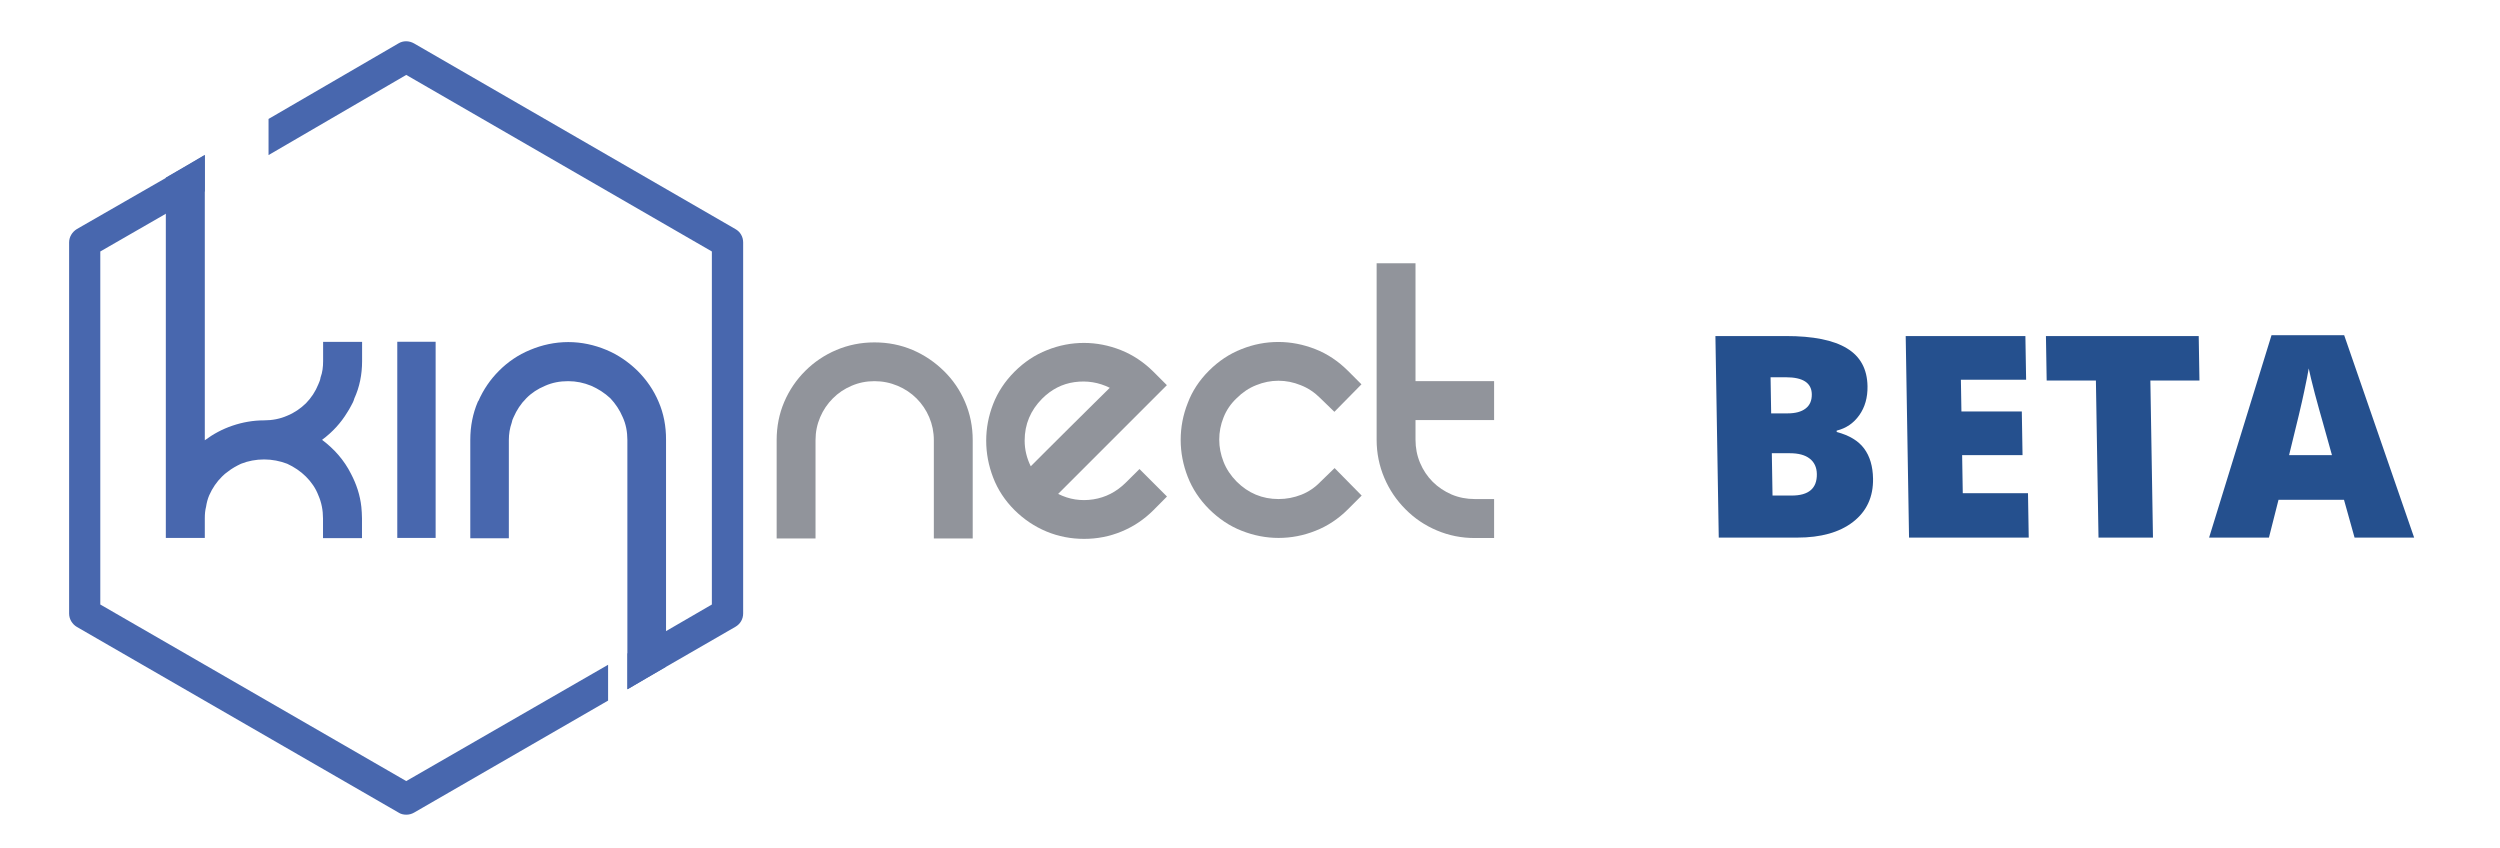 <svg width="2373" height="805" viewBox="0 0 2373 805" fill="none" xmlns="http://www.w3.org/2000/svg">
<g clip-path="url(#clip0)">
<path d="M698 217.4L393 41.2C388.2 38.5 382.6 38.5 378.2 41.2L254.9 112.9V147.2L385.6 71.1L675.7 238.7V573.8L632.3 599L595.6 620.3V654.3L613.9 643.6L632.3 632.9L698 595C702.7 592.3 705.4 587.6 705.4 582.3V230.1C705.4 224.8 702.7 220 698 217.4Z" fill="#4867AE"/>
<path d="M95.2 573.8V238.7L157.4 202.9L177.2 191.4L194.4 181.6V147.3L177.2 157.4L157.4 168.9L73 217.4C68.6 220.1 65.6 224.8 65.6 230.1V582.4C65.6 587.7 68.6 592.5 73 595.1L378.3 771.3C380.4 772.7 383 773.3 385.7 773.3C388.1 773.3 390.7 772.7 393.1 771.3L577.2 665V631L385.6 741.4L95.2 573.8Z" fill="#4867AE"/>
<path d="M744.4 381.5C749.2 370.3 755.9 360.5 764.3 352.1C772.7 343.7 782.6 337 793.9 332.2C805.3 327.4 817.3 325 830 325C843 325 855 327.4 866.3 332.2C877.5 337 887.3 343.7 895.9 352.1C904.5 360.5 911.2 370.3 916 381.5C920.8 392.7 923.3 404.8 923.3 417.8V511.1H886.4V417.8C886.4 410.1 884.9 402.8 882 396C879.1 389.2 875.1 383.3 870 378.2C864.9 373.1 858.9 369.1 852 366.2C845.1 363.3 837.8 361.8 830 361.8C822.2 361.8 815 363.3 808.3 366.2C801.5 369.1 795.5 373.1 790.5 378.2C785.4 383.3 781.4 389.2 778.5 396C775.6 402.8 774.1 410 774.1 417.8V511.1H737.2V417.8C737.2 404.8 739.6 392.7 744.4 381.5Z" fill="#91949B"/>
<path d="M1081.6 445.2L1107.7 471.3L1094.9 484.2C1086.1 493 1076 499.8 1064.6 504.5C1053.3 509.2 1041.4 511.5 1029 511.5C1016.6 511.5 1004.6 509.2 993.3 504.5C982 499.8 971.9 493 963 484.2C953.9 475.1 947.1 464.8 942.7 453.3C938.3 441.8 936.1 430.2 936.1 418.3C936.1 406.4 938.3 394.8 942.7 383.5C947.1 372.2 953.9 361.9 963 352.8C972.1 343.7 982.4 336.8 993.9 332.3C1005.4 327.7 1017 325.5 1028.9 325.5C1040.8 325.5 1052.5 327.8 1063.9 332.3C1075.4 336.9 1085.6 343.7 1094.8 352.8L1107.6 365.6L1004.4 468.8C1014.9 474.1 1026 475.8 1037.7 474C1049.4 472.2 1059.7 466.9 1068.6 458.1L1081.6 445.2ZM989.2 378.4C978.2 389.5 972.6 402.7 972.6 418.2C972.6 426.8 974.6 434.9 978.4 442.6C981.7 439.3 986.7 434.3 993.5 427.5C1000.3 420.7 1007.4 413.6 1015.1 406C1022.7 398.4 1030 391.2 1037 384.3C1044.1 377.4 1049.5 372 1053.4 368.1C1042.9 362.9 1031.8 361.1 1020 362.7C1008.3 364.3 998 369.6 989.2 378.4Z" fill="#91949B"/>
<path d="M1147.5 351.9C1156.6 342.8 1166.9 335.9 1178.4 331.4C1189.9 326.8 1201.5 324.6 1213.4 324.6C1225.3 324.6 1237 326.9 1248.5 331.4C1260 335.9 1270.2 342.8 1279.4 351.9L1292.3 364.8L1266.6 390.9L1253.3 378C1247.8 372.5 1241.6 368.3 1234.6 365.6C1227.7 362.8 1220.7 361.4 1213.5 361.4C1206.3 361.4 1199.3 362.8 1192.4 365.6C1185.5 368.3 1179.3 372.5 1173.8 378C1168.3 383.2 1164.1 389.3 1161.4 396.2C1158.6 403.1 1157.3 410.2 1157.3 417.3C1157.3 424.5 1158.7 431.5 1161.4 438.4C1164.1 445.3 1168.3 451.5 1173.8 457.1C1184.8 468.1 1198.1 473.7 1213.6 473.7C1221.1 473.7 1228.3 472.3 1235.2 469.6C1242.1 466.9 1248.2 462.7 1253.5 457.2L1266.8 444.3L1292.5 470.4L1279.6 483.3C1270.5 492.4 1260.2 499.3 1248.7 503.8C1237.2 508.4 1225.5 510.6 1213.6 510.6C1201.7 510.6 1190 508.3 1178.6 503.8C1167.1 499.3 1156.9 492.4 1147.7 483.3C1138.6 474.2 1131.8 463.9 1127.4 452.6C1123 441.3 1120.7 429.6 1120.7 417.6C1120.7 405.6 1122.9 393.9 1127.4 382.6C1131.6 371.3 1138.4 361 1147.5 351.9Z" fill="#91949B"/>
<path d="M1418.2 473.8V510.7H1399.9C1387.2 510.7 1375.2 508.3 1363.9 503.5C1352.5 498.7 1342.6 492 1334.1 483.4C1325.5 474.8 1318.8 464.9 1314 453.6C1309.2 442.3 1306.7 430.2 1306.7 417.5V249.9H1343.6V361.8H1418.2V398.7H1343.6V417.3C1343.6 425.1 1345 432.4 1347.9 439.3C1350.8 446.2 1354.8 452.2 1359.9 457.3C1365 462.4 1371 466.4 1377.9 469.4C1384.8 472.3 1392.1 473.7 1399.9 473.7H1418.2V473.8Z" fill="#91949B"/>
<path d="M329.7 391.3C331.2 389.2 332.1 387.2 333.3 385.1C334.5 383 335.7 380.7 336.3 378.3C341.3 367.4 343.7 355.5 343.7 342.8V324.5H306.7V342.8C306.7 348.1 306.1 353.5 304.3 358.2C304 360.6 303.1 362.6 302.2 364.7C299.5 371.5 295.4 377.7 290.4 382.8C285.3 387.8 279.1 392 272.6 394.6C265.8 397.6 258.4 399 250.7 399C240.3 399 230.3 400.8 220.8 404C211 407.3 202.4 412 194.4 417.9V147L177.2 157.1L157.4 168.6V510.6H194.4V491.9C194.4 488 194.7 484.5 195.6 481C196.2 477.1 197.1 473.6 198.6 470.1C201.6 463.3 205.7 457.3 210.8 452.3C212.6 450.5 214.3 449 216.4 447.6C220 444.7 224.4 442.3 228.8 440.2C235.6 437.5 243 436.1 250.7 436.1C258.4 436.1 265.8 437.6 272.6 440.2C279.1 443.2 285.3 447.3 290.4 452.4C295.4 457.4 299.6 463.3 302.2 470.2C305.2 477 306.6 484.4 306.6 492.1V510.8H343.6V492.1C343.6 488.2 343.3 484.7 343 481.2C341.8 469.9 338.3 459.6 333.2 449.8C326.7 436.8 317.2 426.1 305.7 417.5C315.5 410.2 323.5 401.6 329.7 391.3Z" fill="#4867AE"/>
<path d="M377.1 324.4V510.6H413.5V324.4H377.1Z" fill="#4867AE"/>
<path d="M625.2 381.5C620.5 370.3 613.7 360.5 605.1 351.9C596.5 343.6 586.8 336.8 575.5 332.1C564.2 327.4 552.1 324.7 539.4 324.7C526.7 324.7 514.5 327.4 503.3 332.1C491.8 336.8 482 343.6 473.7 351.9C465.4 360.2 458.9 369.7 454.1 380.6C453.8 380.9 453.5 381.2 453.5 381.5C448.8 392.5 446.4 404.6 446.4 417.6V510.9H483V417.6C483 412 483.9 406.4 485.7 401.3C486 399.5 486.6 397.8 487.5 396C490.5 389.2 494.3 383.3 499.6 378C504.6 372.9 510.5 369.1 517.4 366.2C524.2 363.2 531.3 361.8 539.3 361.8C547 361.8 554.1 363.3 561.2 366.2C568 369.2 573.9 373 579.3 378C584.3 383.3 588.2 389.2 591.1 396C594.1 402.5 595.5 409.9 595.5 417.6V654.2L613.8 643.5L632.2 632.8V417.6C632.3 404.6 629.9 392.4 625.2 381.5Z" fill="#4867AE"/>
<path d="M1628.27 318.965H1695.02C1721.02 318.965 1740.37 322.847 1753.06 330.612C1765.84 338.289 1772.37 350.285 1772.64 366.6C1772.82 377.331 1770.22 386.492 1764.85 394.082C1759.48 401.673 1752.32 406.558 1743.37 408.74L1743.39 410.048C1755.31 413.189 1763.99 418.424 1769.43 425.752C1774.88 433.081 1777.69 442.591 1777.89 454.281C1778.18 471.643 1771.86 485.341 1758.94 495.374C1746.1 505.32 1728.43 510.293 1705.91 510.293H1631.44L1628.27 318.965ZM1681.19 392.381H1696.76C1704.18 392.381 1709.87 390.854 1713.83 387.801C1717.88 384.747 1719.86 380.21 1719.76 374.191C1719.58 363.459 1711.37 358.094 1695.14 358.094H1680.62L1681.19 392.381ZM1681.81 430.202L1682.48 470.378H1700.67C1716.81 470.378 1724.77 463.573 1724.55 449.963C1724.44 443.594 1722.18 438.708 1717.76 435.306C1713.43 431.903 1707.16 430.202 1698.96 430.202H1681.81ZM1925.67 510.293H1812.06L1808.89 318.965H1922.5L1923.19 360.449H1861.28L1861.78 390.549H1919.1L1919.79 432.034H1862.46L1863.06 468.153H1924.97L1925.67 510.293ZM2043.6 510.293H1991.9L1989.43 361.235H1942.7L1942 318.965H2087.02L2087.72 361.235H2041.13L2043.6 510.293ZM2234.95 510.293L2224.93 474.435H2162.76L2153.67 510.293H2096.87L2156.12 318.179H2225.09L2291.5 510.293H2234.95ZM2213.5 432.034L2204.73 400.626C2202.7 393.646 2200.19 384.616 2197.22 373.536C2194.33 362.456 2192.41 354.517 2191.45 349.718C2190.74 354.168 2189.29 361.496 2187.11 371.704C2185.01 381.912 2180.24 402.022 2172.79 432.034H2213.5Z" fill="#25508E"/>
</g>
<defs>
<clipPath id="clip0">
<rect width="2373" height="805" fill="white"/>
</clipPath>
</defs>
</svg>

